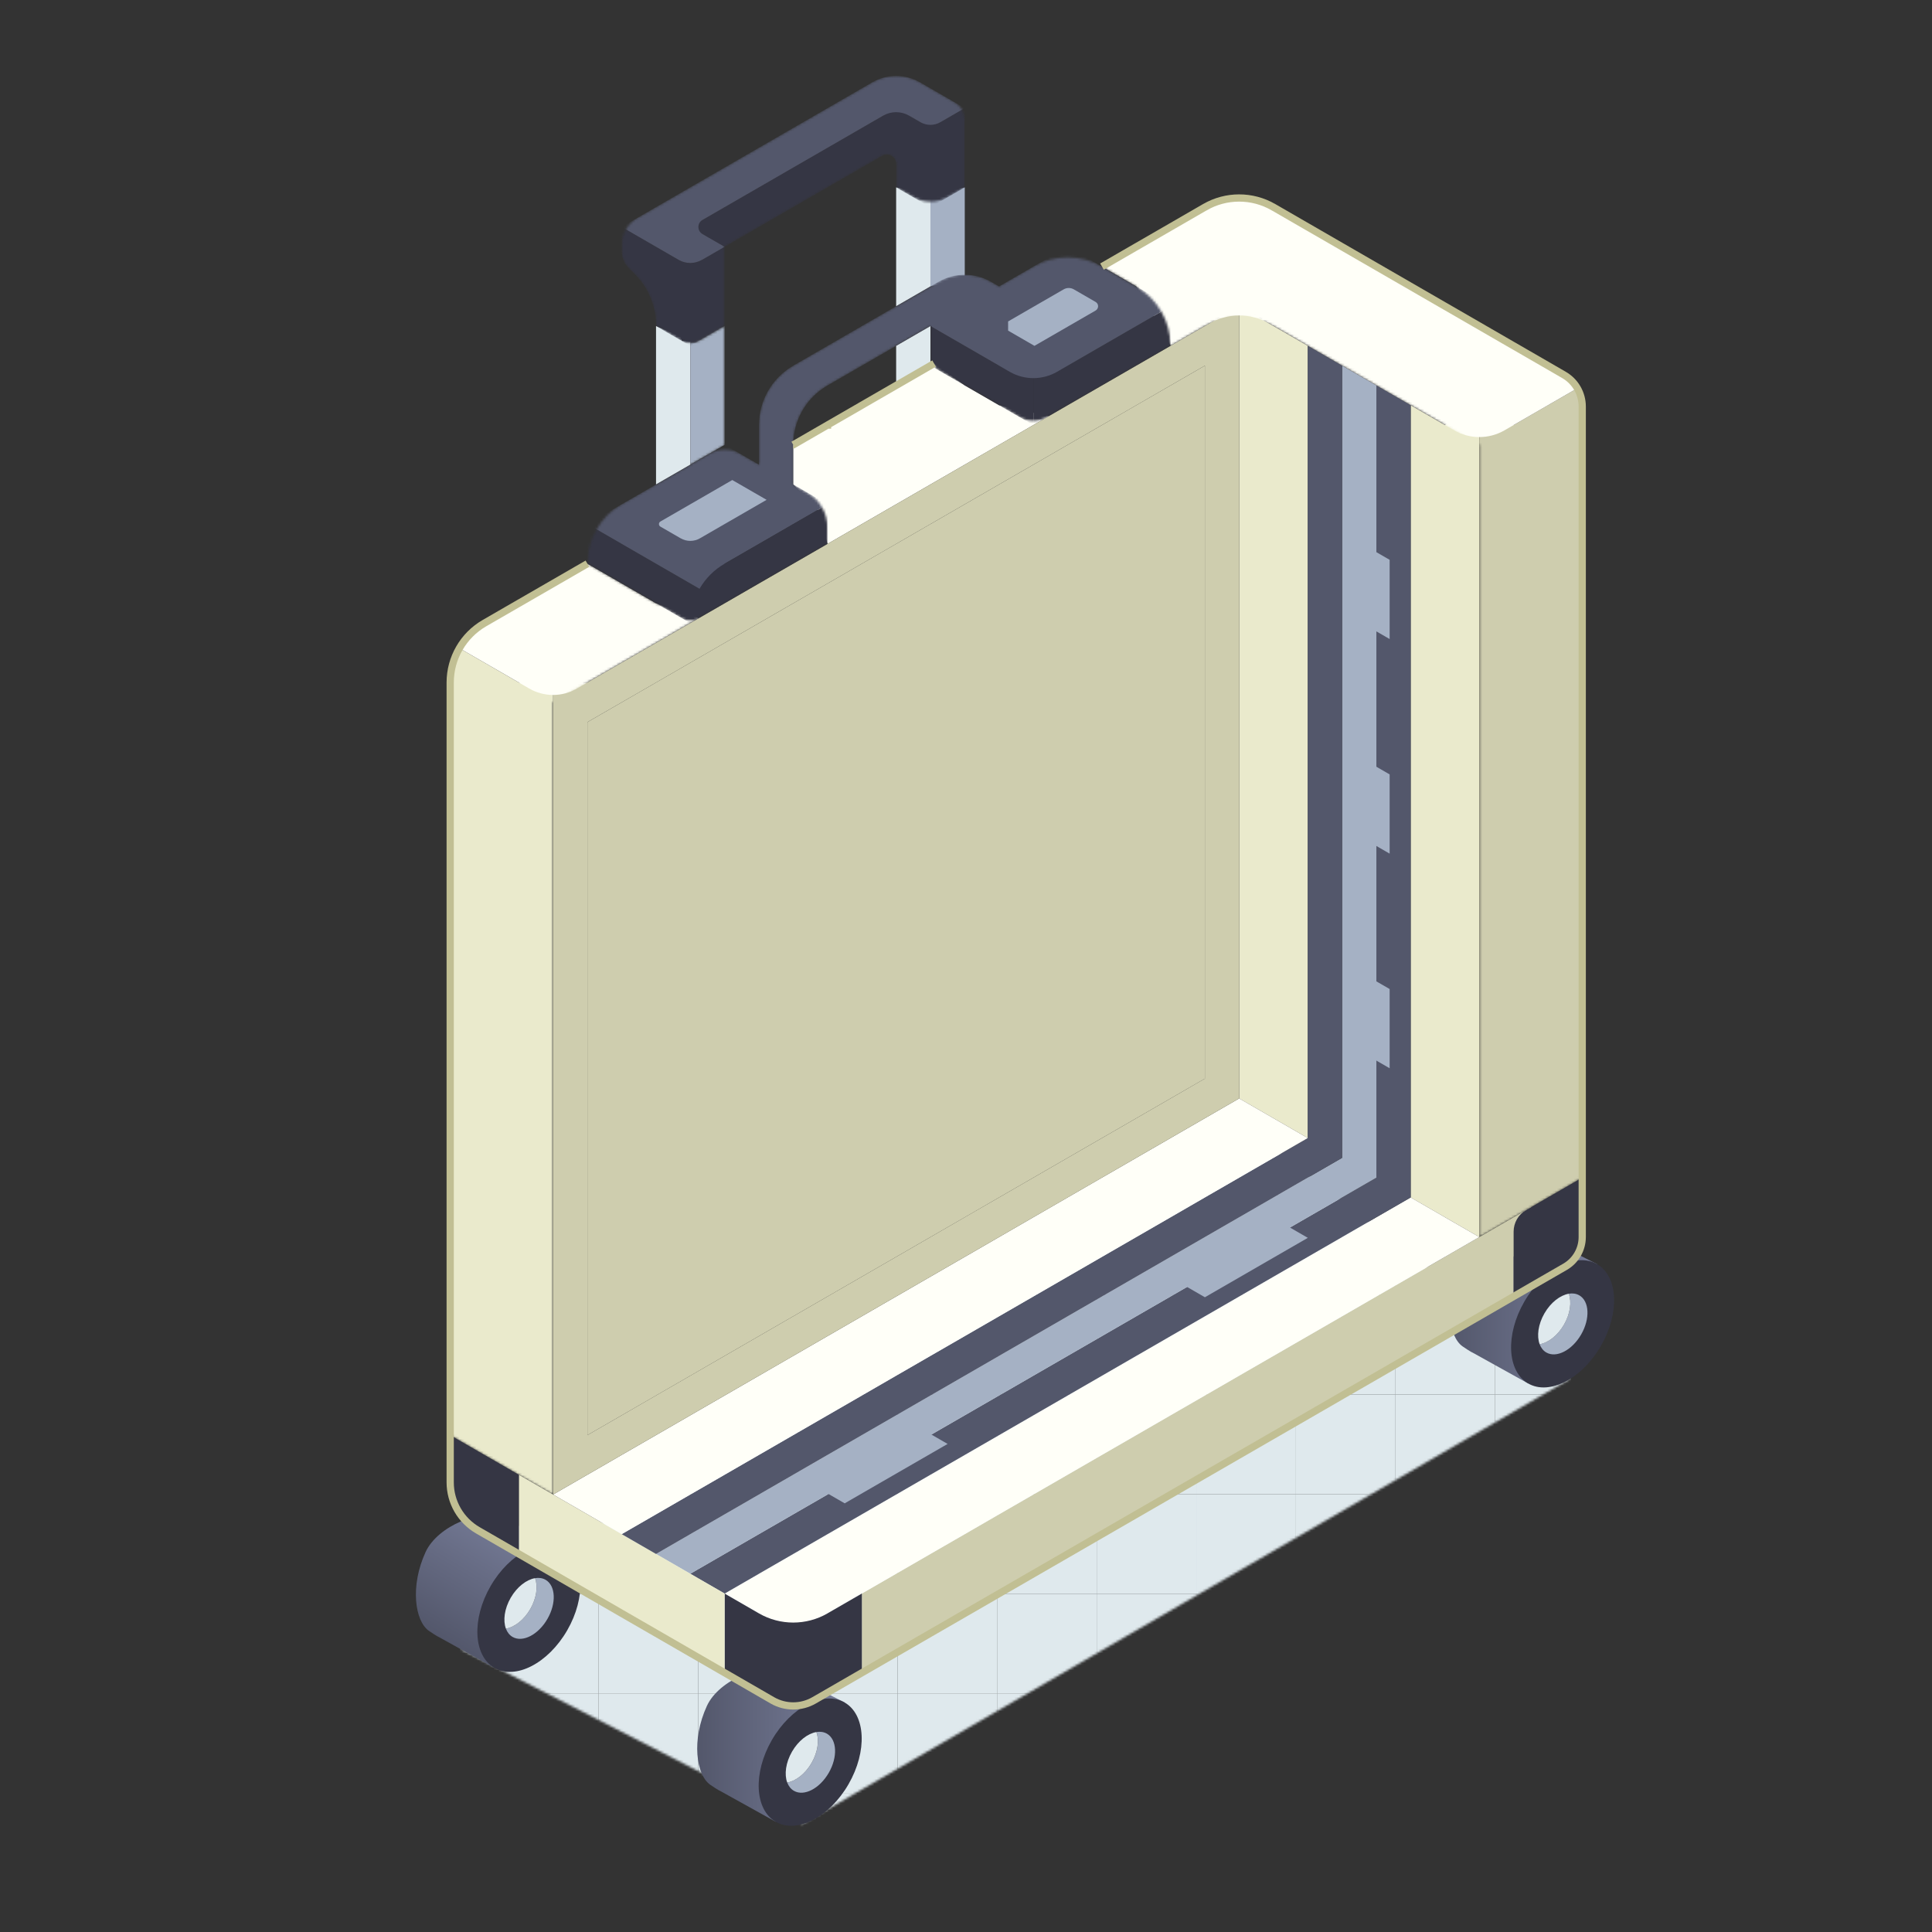 <svg width="801" height="801" viewBox="0 0 801 801" fill="none" xmlns="http://www.w3.org/2000/svg">
<rect x="0" y="0" width="801" height="801" fill="#333333" stroke="none"/>
<mask id="mask0_2587_16488" style="mask-type:luminance" maskUnits="userSpaceOnUse" x="191" y="467" width="461" height="290">
<path d="M332.428 756.346L651.048 571.636L516.318 467.026L195.728 664.766L191.418 683.976L332.428 756.346Z" fill="white"/>
</mask>
<g mask="url(#mask0_2587_16488)">
<path d="M661.167 454.286H619.867V495.586H661.167V454.286Z" fill="#DFE9ED"/>
<path d="M661.167 495.586H619.867V536.886H661.167V495.586Z" fill="#DFE9ED"/>
<path d="M661.167 536.876H619.867V578.176H661.167V536.876Z" fill="#DFE9ED"/>
<path d="M661.167 578.176H619.867V619.476H661.167V578.176Z" fill="#DFE9ED"/>
<path d="M661.167 619.466H619.867V660.766H661.167V619.466Z" fill="#DFE9ED"/>
<path d="M661.167 660.766H619.867V702.066H661.167V660.766Z" fill="#DFE9ED"/>
<path d="M661.167 702.066H619.867V743.366H661.167V702.066Z" fill="#DFE9ED"/>
<path d="M661.167 743.356H619.867V784.656H661.167V743.356Z" fill="#DFE9ED"/>
<path d="M619.878 454.286H578.578V495.586H619.878V454.286Z" fill="#DFE9ED"/>
<path d="M619.878 495.586H578.578V536.886H619.878V495.586Z" fill="#DFE9ED"/>
<path d="M619.878 536.876H578.578V578.176H619.878V536.876Z" fill="#DFE9ED"/>
<path d="M619.878 578.176H578.578V619.476H619.878V578.176Z" fill="#DFE9ED"/>
<path d="M619.878 619.466H578.578V660.766H619.878V619.466Z" fill="#DFE9ED"/>
<path d="M619.878 660.766H578.578V702.066H619.878V660.766Z" fill="#DFE9ED"/>
<path d="M619.878 702.066H578.578V743.366H619.878V702.066Z" fill="#DFE9ED"/>
<path d="M619.878 743.356H578.578V784.656H619.878V743.356Z" fill="#DFE9ED"/>
<path d="M578.577 454.286H537.277V495.586H578.577V454.286Z" fill="#DFE9ED"/>
<path d="M578.577 495.586H537.277V536.886H578.577V495.586Z" fill="#DFE9ED"/>
<path d="M578.577 536.876H537.277V578.176H578.577V536.876Z" fill="#DFE9ED"/>
<path d="M578.577 578.176H537.277V619.476H578.577V578.176Z" fill="#DFE9ED"/>
<path d="M578.577 619.466H537.277V660.766H578.577V619.466Z" fill="#DFE9ED"/>
<path d="M578.577 660.766H537.277V702.066H578.577V660.766Z" fill="#DFE9ED"/>
<path d="M578.577 702.066H537.277V743.366H578.577V702.066Z" fill="#DFE9ED"/>
<path d="M578.577 743.356H537.277V784.656H578.577V743.356Z" fill="#DFE9ED"/>
<path d="M537.286 454.286H495.986V495.586H537.286V454.286Z" fill="#DFE9ED"/>
<path d="M537.286 495.586H495.986V536.886H537.286V495.586Z" fill="#DFE9ED"/>
<path d="M537.286 536.876H495.986V578.176H537.286V536.876Z" fill="#DFE9ED"/>
<path d="M537.286 578.176H495.986V619.476H537.286V578.176Z" fill="#DFE9ED"/>
<path d="M537.286 619.466H495.986V660.766H537.286V619.466Z" fill="#DFE9ED"/>
<path d="M537.286 660.766H495.986V702.066H537.286V660.766Z" fill="#DFE9ED"/>
<path d="M537.286 702.066H495.986V743.366H537.286V702.066Z" fill="#DFE9ED"/>
<path d="M537.286 743.356H495.986V784.656H537.286V743.356Z" fill="#DFE9ED"/>
<path d="M495.987 454.286H454.688V495.586H495.987V454.286Z" fill="#DFE9ED"/>
<path d="M495.987 495.586H454.688V536.886H495.987V495.586Z" fill="#DFE9ED"/>
<path d="M495.987 536.876H454.688V578.176H495.987V536.876Z" fill="#DFE9ED"/>
<path d="M495.987 578.176H454.688V619.476H495.987V578.176Z" fill="#DFE9ED"/>
<path d="M495.987 619.466H454.688V660.766H495.987V619.466Z" fill="#DFE9ED"/>
<path d="M495.987 660.766H454.688V702.066H495.987V660.766Z" fill="#DFE9ED"/>
<path d="M495.987 702.066H454.688V743.366H495.987V702.066Z" fill="#DFE9ED"/>
<path d="M495.987 743.356H454.688V784.656H495.987V743.356Z" fill="#DFE9ED"/>
<path d="M454.687 454.286H413.387V495.586H454.687V454.286Z" fill="#DFE9ED"/>
<path d="M454.687 495.586H413.387V536.886H454.687V495.586Z" fill="#DFE9ED"/>
<path d="M454.687 536.876H413.387V578.176H454.687V536.876Z" fill="#DFE9ED"/>
<path d="M454.687 578.176H413.387V619.476H454.687V578.176Z" fill="#DFE9ED"/>
<path d="M454.687 619.466H413.387V660.766H454.687V619.466Z" fill="#DFE9ED"/>
<path d="M454.687 660.766H413.387V702.066H454.687V660.766Z" fill="#DFE9ED"/>
<path d="M454.687 702.066H413.387V743.366H454.687V702.066Z" fill="#DFE9ED"/>
<path d="M454.687 743.356H413.387V784.656H454.687V743.356Z" fill="#DFE9ED"/>
<path d="M413.398 454.286H372.098V495.586H413.398V454.286Z" fill="#DFE9ED"/>
<path d="M413.398 495.586H372.098V536.886H413.398V495.586Z" fill="#DFE9ED"/>
<path d="M413.398 536.876H372.098V578.176H413.398V536.876Z" fill="#DFE9ED"/>
<path d="M413.398 578.176H372.098V619.476H413.398V578.176Z" fill="#DFE9ED"/>
<path d="M413.398 619.466H372.098V660.766H413.398V619.466Z" fill="#DFE9ED"/>
<path d="M413.398 660.766H372.098V702.066H413.398V660.766Z" fill="#DFE9ED"/>
<path d="M413.398 702.066H372.098V743.366H413.398V702.066Z" fill="#DFE9ED"/>
<path d="M413.398 743.356H372.098V784.656H413.398V743.356Z" fill="#DFE9ED"/>
<path d="M372.097 454.286H330.797V495.586H372.097V454.286Z" fill="#DFE9ED"/>
<path d="M372.097 495.586H330.797V536.886H372.097V495.586Z" fill="#DFE9ED"/>
<path d="M372.097 536.876H330.797V578.176H372.097V536.876Z" fill="#DFE9ED"/>
<path d="M372.097 578.176H330.797V619.476H372.097V578.176Z" fill="#DFE9ED"/>
<path d="M372.097 619.466H330.797V660.766H372.097V619.466Z" fill="#DFE9ED"/>
<path d="M372.097 660.766H330.797V702.066H372.097V660.766Z" fill="#DFE9ED"/>
<path d="M372.097 702.066H330.797V743.366H372.097V702.066Z" fill="#DFE9ED"/>
<path d="M372.097 743.356H330.797V784.656H372.097V743.356Z" fill="#DFE9ED"/>
<path d="M330.798 454.286H289.498V495.586H330.798V454.286Z" fill="#DFE9ED"/>
<path d="M330.798 495.586H289.498V536.886H330.798V495.586Z" fill="#DFE9ED"/>
<path d="M330.798 536.876H289.498V578.176H330.798V536.876Z" fill="#DFE9ED"/>
<path d="M330.798 578.176H289.498V619.476H330.798V578.176Z" fill="#DFE9ED"/>
<path d="M330.798 619.466H289.498V660.766H330.798V619.466Z" fill="#DFE9ED"/>
<path d="M330.798 660.766H289.498V702.066H330.798V660.766Z" fill="#DFE9ED"/>
<path d="M330.798 702.066H289.498V743.366H330.798V702.066Z" fill="#DFE9ED"/>
<path d="M330.798 743.356H289.498V784.656H330.798V743.356Z" fill="#DFE9ED"/>
<path d="M289.507 454.286H248.207V495.586H289.507V454.286Z" fill="#DFE9ED"/>
<path d="M289.507 495.586H248.207V536.886H289.507V495.586Z" fill="#DFE9ED"/>
<path d="M289.507 536.876H248.207V578.176H289.507V536.876Z" fill="#DFE9ED"/>
<path d="M289.507 578.176H248.207V619.476H289.507V578.176Z" fill="#DFE9ED"/>
<path d="M289.507 619.466H248.207V660.766H289.507V619.466Z" fill="#DFE9ED"/>
<path d="M289.507 660.766H248.207V702.066H289.507V660.766Z" fill="#DFE9ED"/>
<path d="M289.507 702.066H248.207V743.366H289.507V702.066Z" fill="#DFE9ED"/>
<path d="M289.507 743.356H248.207V784.656H289.507V743.356Z" fill="#DFE9ED"/>
<path d="M248.206 454.286H206.906V495.586H248.206V454.286Z" fill="#DFE9ED"/>
<path d="M248.206 495.586H206.906V536.886H248.206V495.586Z" fill="#DFE9ED"/>
<path d="M248.206 536.876H206.906V578.176H248.206V536.876Z" fill="#DFE9ED"/>
<path d="M248.206 578.176H206.906V619.476H248.206V578.176Z" fill="#DFE9ED"/>
<path d="M248.206 619.466H206.906V660.766H248.206V619.466Z" fill="#DFE9ED"/>
<path d="M248.206 660.766H206.906V702.066H248.206V660.766Z" fill="#DFE9ED"/>
<path d="M248.206 702.066H206.906V743.366H248.206V702.066Z" fill="#DFE9ED"/>
<path d="M248.206 743.356H206.906V784.656H248.206V743.356Z" fill="#DFE9ED"/>
<path d="M206.917 454.286H165.617V495.586H206.917V454.286Z" fill="#DFE9ED"/>
<path d="M206.917 495.586H165.617V536.886H206.917V495.586Z" fill="#DFE9ED"/>
<path d="M206.917 536.876H165.617V578.176H206.917V536.876Z" fill="#DFE9ED"/>
<path d="M206.917 578.176H165.617V619.476H206.917V578.176Z" fill="#DFE9ED"/>
<path d="M206.917 619.466H165.617V660.766H206.917V619.466Z" fill="#DFE9ED"/>
<path d="M206.917 660.766H165.617V702.066H206.917V660.766Z" fill="#DFE9ED"/>
<path d="M206.917 702.066H165.617V743.366H206.917V702.066Z" fill="#DFE9ED"/>
<path d="M206.917 743.356H165.617V784.656H206.917V743.356Z" fill="#DFE9ED"/>
</g>
<path d="M385.758 102.327V118.737V118.747H385.768L399.988 115.917V94.117V94.106V77.686L385.758 80.466V102.327Z" fill="#A5B1C4"/>
<path d="M385.759 102.327V80.466L371.549 77.686H371.539V77.697V94.106V94.117V110.527V110.537V126.957L385.759 118.747V118.737V102.327Z" fill="#DFE9ED"/>
<path d="M286.208 192.646V192.636V176.226V159.796V141.306L282.758 141.356L282.208 139.526L271.988 135.176V151.586V168.006V168.016V184.436V200.846L286.198 192.646H286.208Z" fill="#DFE9ED"/>
<mask id="mask1_2587_16488" style="mask-type:luminance" maskUnits="userSpaceOnUse" x="271" y="135" width="30" height="66">
<path d="M290.108 141.126C287.688 142.516 284.708 142.516 282.288 141.126L271.988 135.186V168.016V200.856L286.198 192.656H286.208L300.428 184.446V168.026V151.606V135.176L290.108 141.136V141.126Z" fill="white"/>
</mask>
<g mask="url(#mask1_2587_16488)">
<path d="M300.429 168.006V151.596V151.586V135.166L286.209 139.806V143.386V159.796V176.226V192.636L300.429 184.436V168.016V168.006Z" fill="#A5B1C4"/>
</g>
<mask id="mask2_2587_16488" style="mask-type:luminance" maskUnits="userSpaceOnUse" x="257" y="31" width="143" height="112">
<path d="M385.758 36.636L381.448 34.146C375.308 30.606 367.758 30.606 361.618 34.146L357.308 36.636L343.088 44.846L328.868 53.056H328.858L314.638 61.266L300.428 69.476H300.418L286.198 77.686L271.978 85.896L264.328 90.316C260.258 92.666 257.748 97.006 257.748 101.706V104.276C257.748 106.816 258.758 109.246 260.548 111.036L263.158 113.646C268.798 119.286 271.968 126.946 271.968 134.926V135.156L282.268 141.106C284.688 142.506 287.668 142.506 290.088 141.106L300.408 135.146V118.726V102.306L314.628 94.096L328.848 85.886L328.858 85.876L343.078 77.666L357.298 69.456L365.698 64.606C368.288 63.116 371.518 64.976 371.518 67.966V77.666H371.528L378.398 81.636C382.938 84.256 388.528 84.256 393.068 81.636L399.958 77.656V61.246V49.526C399.958 46.616 398.408 43.926 395.878 42.466L385.728 36.606L385.758 36.636Z" fill="white"/>
</mask>
<g mask="url(#mask2_2587_16488)">
<path d="M290.848 107.846C287.978 109.506 284.438 109.506 281.568 107.846L271.988 102.316L257.768 94.106H257.758V104.286C257.758 106.826 258.768 109.256 260.558 111.046L263.168 113.656C268.808 119.296 271.978 126.956 271.978 134.936V135.166L286.188 143.376H286.198L300.418 135.166V118.746V102.326L290.838 107.846H290.848Z" fill="#353644"/>
<path d="M381.099 50.367L371.539 44.847L357.319 53.057L343.099 61.267L328.869 69.477L314.659 77.687H314.649L300.429 85.897L290.849 91.427C288.779 92.617 288.779 95.597 290.839 96.807L300.429 102.327L314.649 94.117L328.869 85.907L328.879 85.897L343.099 77.687L357.319 69.477L365.719 64.627C368.309 63.137 371.539 64.997 371.539 67.987V77.687H371.549L385.759 85.897L399.989 77.687V61.277V44.847L390.419 50.367C387.529 52.037 383.979 52.027 381.089 50.367H381.099Z" fill="#353644"/>
<path d="M290.998 107.766L300.428 102.326L293.288 98.216L291.218 97.016C288.988 95.716 288.988 92.496 291.218 91.206L300.418 85.896L314.638 77.686H314.648L328.858 69.476L343.088 61.266L357.308 53.056L366.158 47.946C369.478 46.026 373.578 46.026 376.898 47.946L381.598 50.656C384.168 52.136 387.328 52.136 389.898 50.656L399.978 44.836L385.748 36.626L381.438 34.136C375.298 30.596 367.748 30.596 361.608 34.136L357.298 36.626L343.078 44.836L328.858 53.046H328.848L314.628 61.256L300.418 69.466H300.408L286.188 77.676L271.968 85.886L257.748 94.096L271.968 102.306L281.398 107.756C284.358 109.466 288.008 109.466 290.968 107.756L290.998 107.766Z" fill="#53576B"/>
</g>
<path d="M350.179 705.836L325.429 693.246C316.329 689.006 298.099 696.356 293.079 707.266C286.549 721.476 288.689 735.836 294.389 739.906C294.899 740.276 298.089 742.406 298.689 742.576L321.619 755.306L350.179 705.836Z" fill="url(#paint0_linear_2587_16488)"/>
<path d="M351.782 739.746C359.669 726.086 358.951 710.907 350.179 705.842C341.407 700.778 327.903 707.746 320.016 721.406C312.13 735.066 312.847 750.245 321.619 755.31C330.391 760.374 343.896 753.406 351.782 739.746Z" fill="#353644"/>
<path d="M342.829 718.776C341.549 718.036 340.049 717.836 338.479 718.096C339.739 721.476 339.109 726.366 336.489 730.906C333.869 735.446 329.949 738.436 326.389 739.036C326.949 740.526 327.869 741.726 329.149 742.466C333.349 744.896 339.819 741.556 343.599 735.006C347.379 728.456 347.029 721.196 342.829 718.766V718.776Z" fill="#A5B1C4"/>
<path d="M336.478 730.906C339.098 726.366 339.728 721.476 338.468 718.096C334.908 718.696 330.988 721.686 328.368 726.226C325.748 730.766 325.118 735.656 326.378 739.036C329.938 738.436 333.858 735.446 336.478 730.906Z" fill="#DFE9ED"/>
<path d="M662.129 524.107L637.379 511.517C628.279 507.277 610.049 514.627 605.029 525.537C598.499 539.747 600.639 554.107 606.339 558.177C606.849 558.547 610.039 560.677 610.639 560.847L633.569 573.577L662.129 524.107Z" fill="url(#paint1_linear_2587_16488)"/>
<path d="M663.733 558.015C671.62 544.354 670.902 529.175 662.13 524.111C653.359 519.046 639.854 526.014 631.967 539.675C624.081 553.335 624.799 568.514 633.57 573.578C642.342 578.643 655.847 571.675 663.733 558.015Z" fill="#353644"/>
<path d="M654.768 537.046C653.488 536.306 651.988 536.106 650.418 536.366C651.678 539.746 651.048 544.636 648.428 549.176C645.808 553.716 641.888 556.706 638.328 557.306C638.888 558.796 639.808 559.996 641.088 560.736C645.288 563.166 651.758 559.826 655.538 553.276C659.318 546.736 658.968 539.466 654.768 537.036V537.046Z" fill="#A5B1C4"/>
<path d="M648.429 549.186C651.049 544.646 651.679 539.756 650.419 536.376C646.859 536.976 642.939 539.966 640.319 544.506C637.699 549.046 637.069 553.936 638.329 557.316C641.889 556.716 645.809 553.726 648.429 549.186Z" fill="#DFE9ED"/>
<path d="M233.549 642.036L208.799 629.446C199.698 625.206 181.469 632.556 176.449 643.466C169.919 657.676 172.059 672.036 177.759 676.106C178.269 676.476 181.459 678.606 182.059 678.776L204.989 691.506L233.549 642.036Z" fill="url(#paint2_linear_2587_16488)"/>
<path d="M235.153 675.94C243.04 662.28 242.322 647.101 233.55 642.037C224.778 636.972 211.274 643.94 203.387 657.6C195.501 671.26 196.218 686.44 204.99 691.504C213.762 696.568 227.267 689.6 235.153 675.94Z" fill="#353644"/>
<path d="M226.188 654.976C224.908 654.236 223.408 654.036 221.838 654.296C223.098 657.676 222.468 662.566 219.848 667.106C217.228 671.646 213.308 674.636 209.748 675.236C210.308 676.726 211.228 677.926 212.508 678.666C216.708 681.096 223.178 677.756 226.958 671.206C230.738 664.656 230.388 657.396 226.188 654.966V654.976Z" fill="#A5B1C4"/>
<path d="M219.849 667.106C222.469 662.566 223.099 657.676 221.839 654.296C218.279 654.896 214.359 657.886 211.739 662.426C209.119 666.966 208.489 671.856 209.749 675.236C213.309 674.636 217.229 671.646 219.849 667.106Z" fill="#DFE9ED"/>
<path d="M627.538 537.516V521.096V521.086L635.108 500.296L627.528 504.676L613.318 512.876L599.098 521.086V521.096H599.088L584.868 529.306L570.648 537.516L556.428 545.726L542.208 553.936H542.198L527.988 562.146H527.978L513.758 570.356L499.538 578.566V578.576L485.318 586.776L471.098 594.986V594.996L456.868 603.206L442.648 611.416L428.428 619.626L414.208 627.836H414.198L399.988 636.046V636.056H399.978L385.758 644.256L371.538 652.466V652.476L357.318 660.676V660.686V677.106V693.526L371.538 685.316H371.548L385.758 677.106L399.988 668.896L414.208 660.686L428.428 652.476L442.648 644.266L456.868 636.056V636.046H456.878L471.098 627.836L485.318 619.626L499.538 611.416L513.758 603.206H513.768L527.978 594.996H527.988L542.208 586.786L556.428 578.576V578.566L570.648 570.366L584.868 562.156V562.146H584.878L599.098 553.936L613.318 545.726L627.538 537.516Z" fill="#CECDAE"/>
<path d="M613.319 480.036V463.616V430.776V348.666V315.816V299.396V282.976V250.126V200.866V163.906L599.099 176.236H599.089L584.869 168.026V184.436V217.286V233.706V250.126V266.556V282.966V299.396V332.236V365.086V414.356V430.776V447.196V496.466H584.879L599.099 504.676L613.319 512.886V480.046V480.036Z" fill="#EAEACC"/>
<path d="M599.098 504.666L584.878 496.456H584.868L570.648 504.666L556.428 512.876L542.208 521.086L527.988 529.296L527.978 529.306L513.758 537.516L499.538 545.726L485.318 553.936L471.098 562.146H471.088L456.878 570.356H456.868L442.648 578.566L428.428 586.786L414.208 594.996L399.988 603.206L385.758 611.416L371.538 619.626H371.528L357.318 627.836L343.098 636.046H343.088L328.868 644.266L314.648 652.466L300.428 660.686L314.648 668.896H314.658L328.868 677.106L343.098 668.896L357.308 660.686H357.318L371.538 652.476L385.758 644.256L399.978 636.056H399.988L414.198 627.836H414.208L428.428 619.626L442.648 611.416L456.868 603.206L471.098 594.996L485.318 586.776L499.538 578.576L513.758 570.356L527.978 562.146H527.988L542.198 553.936H542.208L556.428 545.726L570.648 537.516L584.868 529.306L599.088 521.096H599.098L613.318 512.876L599.098 504.676V504.666ZM513.758 553.946L513.768 553.936H513.758V553.946Z" fill="#FFFFF8"/>
<path d="M542.198 143.376L527.988 135.176H527.978L513.758 126.966V143.386V192.646V241.916V258.346V291.186V307.606V356.876V406.146V455.406L513.768 455.416L527.978 463.616H527.988L542.208 471.836V455.416V406.156V373.306V356.886V225.506V192.656V143.396L542.198 143.386V143.376ZM527.988 282.976H527.978L527.988 282.966V282.976Z" fill="#EAEACC"/>
<path d="M371.549 159.796L385.759 151.586V135.166L371.539 143.376V159.796H371.549Z" fill="#DFE9ED"/>
<path d="M357.318 660.687H357.308L343.098 668.887L343.088 668.907C334.288 673.977 323.458 673.977 314.658 668.907H314.648L300.428 660.697V677.117V693.537L314.648 701.747L320.218 704.967C325.568 708.057 332.158 708.057 337.518 704.967L343.088 701.757H343.098L357.318 693.537V660.697V660.687Z" fill="#353644"/>
<path d="M414.209 168.016H414.199L399.989 159.806L387.269 150.716L371.549 159.796H371.539L357.319 168.006L343.099 176.216L343.089 176.226L328.879 184.436H328.869V200.856H328.879L338.989 211.176L343.099 225.486L357.319 217.276L371.539 209.066H371.549L385.759 200.856L399.989 192.646L414.209 184.436L434.829 172.536L414.209 168.016Z" fill="#FFFFF8"/>
<path d="M314.649 652.467L328.869 644.267L343.089 636.047H343.099L357.319 627.837L371.529 619.627H371.539L385.759 611.417L399.989 603.207L414.209 594.997L428.429 586.787L442.649 578.577V578.567L456.869 570.367V570.357H456.879L471.089 562.147H471.099L485.319 553.937L499.539 545.727L513.759 537.517L527.979 529.307H527.989V529.297L542.209 521.097V521.087L556.429 512.887V512.877L570.649 504.667L584.869 496.457V480.037V463.617V447.197V447.187V430.777V430.767V414.357V414.347V397.927V381.507V365.087V365.077V348.657V332.237V332.227V315.817V299.397V299.387V282.967V282.957V266.557V266.547V250.127V250.117V233.707V233.697V217.287V217.277V200.857V184.437V184.427V168.017V168.007L570.649 159.807V176.217V192.647V209.067V225.487H570.659L570.649 225.497V241.907V241.917V258.337V274.747L570.659 274.757L570.649 274.767V291.177V307.607V324.017V324.027V340.447V356.867V373.297V389.717V406.137V422.567V438.977V455.407V471.827V488.247L556.429 496.457L542.209 504.667V504.677L542.199 504.667L527.989 512.877H527.979L513.759 521.097L499.539 529.307L485.319 537.507V537.517L471.099 545.717V545.727H471.089L456.869 553.937L442.649 562.147L428.429 570.357L414.209 578.567H414.199L399.989 586.777L385.759 594.987V594.997L371.539 603.207L357.319 611.417H357.309L343.099 619.627H343.089L328.869 627.837L314.649 636.047H314.639L300.429 644.257L286.209 652.467V652.477L300.429 660.687L314.649 652.477V652.467Z" fill="#53576B"/>
<path d="M314.638 636.047H314.648L328.868 627.837L343.088 619.627H343.098L357.308 611.417H357.318L371.538 603.207L385.758 594.997V594.987L399.988 586.777L414.198 578.567H414.208L428.428 570.357L442.648 562.147L456.868 553.937L471.088 545.727H471.098V545.717L485.318 537.517V537.507L499.538 529.307L513.758 521.097L527.978 512.877H527.988L542.198 504.667H542.208L556.428 496.457L570.648 488.247V471.827V455.407V438.977V422.567V406.137V389.717V373.297V356.867V340.447V324.027V324.017V307.607V291.177V274.767V274.747V258.337V241.917V241.907V225.497V225.487V209.067V192.647V176.217V159.807L556.428 151.597V168.007V168.017V184.427V184.437V200.857V217.277V233.707V250.127V266.537V266.547V282.967V282.977V299.387V299.397V315.807V315.817V332.237V348.657V365.077V365.087V381.507V397.927V414.347V414.357V430.767V430.777V447.187V447.197V463.617V480.037L542.208 488.247L527.988 496.457V496.467L513.768 504.677H513.758L499.538 512.887L485.318 521.097L471.098 529.307L456.878 537.517H456.868V537.527L442.648 545.727V545.737L428.438 553.937H428.428V553.947L414.208 562.147V562.157L399.988 570.367L385.768 578.577H385.758L371.548 586.787H371.538L357.318 594.997L343.098 603.207V603.217L343.088 603.207L328.878 611.417H328.868V611.427L314.648 619.627V619.637L300.428 627.847L286.208 636.047V636.057L271.988 644.267L286.198 652.467H286.208L300.428 644.257L314.638 636.047Z" fill="#A5B1C4"/>
<path d="M300.428 677.106V660.686L286.208 652.476L286.198 652.466L271.988 644.266L257.758 636.046L243.538 627.836L229.318 619.626L215.098 611.416V627.836V644.256L229.318 652.466L243.538 660.676L243.548 660.686L257.758 668.886L271.988 677.106L286.208 685.316L300.428 693.526V677.116V677.106ZM271.978 660.686H271.988V660.696H271.978V660.686Z" fill="#EAEACC"/>
<path d="M286.208 636.046L300.428 627.846L314.648 619.636V619.626L328.868 611.426V611.416H328.878L343.088 603.206H343.098L357.318 594.996L371.538 586.786H371.548L385.758 578.576H385.768L399.988 570.366L414.208 562.156V562.146L428.428 553.946V553.936H428.438L442.648 545.736V545.726L456.868 537.526V537.516H456.878L471.098 529.306L485.318 521.096L499.538 512.886L513.758 504.676H513.768L527.988 496.466V496.456L542.208 488.246L556.428 480.036V463.616V447.196V447.186V430.776V430.766V414.356V414.346V397.926V381.506V365.086V365.076V348.656V332.236V315.816V315.806V299.396V299.386V282.976V282.966V266.546V266.536V250.126V233.706V217.276V200.856V184.436V184.426V168.016V168.006V151.596V151.586H556.418L542.208 143.386V159.796V176.226V192.636V192.646V209.066V225.486V225.496V241.916V258.336V274.756V291.186V307.596V324.026V340.446V356.866V356.876V373.286V373.296V389.716V406.136V406.146V422.556V438.986V455.396V455.406V471.826L527.988 480.036H527.978L513.758 488.246L499.538 496.456L485.318 504.666V504.676L471.098 512.876V512.886H471.088L456.868 521.086V521.096L442.648 529.306L428.428 537.516L414.208 545.726L399.988 553.936L385.758 562.146L371.538 570.356L357.318 578.566V578.576L343.098 586.776V586.786H343.088L328.868 594.996L314.648 603.206L300.428 611.416L286.208 619.626H286.198L271.988 627.836L257.758 636.046L271.988 644.266L286.208 636.056V636.046Z" fill="#53576B"/>
<path d="M286.198 619.626H286.208L300.428 611.416L314.648 603.206L328.868 594.996L343.088 586.786H343.098L357.318 578.576L371.538 570.356L385.758 562.146L399.988 553.936L414.208 545.726L428.428 537.516L442.648 529.306L456.868 521.096L471.088 512.886H471.098L485.318 504.676L499.538 496.456L513.758 488.246L527.978 480.036H527.988L542.208 471.826L527.988 463.616H527.978L513.768 455.406H513.758L499.538 463.616L485.318 471.826L471.098 480.036L456.878 488.246H456.868L442.648 496.456L428.428 504.666L414.208 512.886L399.988 521.096L385.768 529.306H385.758L371.548 537.516H371.538L357.318 545.726L343.098 553.936L328.878 562.146H328.868L314.648 570.366L300.428 578.576L286.208 586.786L271.988 594.996L257.758 603.206L243.548 611.416H243.538L229.318 619.626L243.538 627.836L257.758 636.046L271.988 627.836L286.198 619.626Z" fill="#FFFFF8"/>
<path d="M271.989 578.577L286.199 570.367H286.209L300.429 562.147L314.649 553.937L328.869 545.727H328.879L343.099 537.517L357.319 529.307L371.539 521.097H371.549L385.759 512.887L399.989 504.677L414.209 496.457L428.429 488.247L442.649 480.037L456.869 471.827H456.879L471.099 463.617L485.319 455.407L499.539 447.197V430.777V414.357V381.507V365.087V299.397V266.557V184.437V168.017V151.597L485.319 159.807L471.099 168.007L456.879 176.227H456.869L442.649 184.437L428.439 192.647H428.429L414.209 200.857L399.989 209.067L385.769 217.277H385.759L371.549 225.487H371.539L357.319 233.707L343.099 241.917L328.879 250.127H328.869L314.649 258.337L300.429 266.547L286.209 274.757L271.989 282.967L257.759 291.187L243.549 299.387H243.539V315.807V414.347V430.767V447.187V512.877V545.727V562.147V578.567V594.997L257.759 586.787L271.989 578.577ZM385.759 332.247L385.769 332.237H385.759V332.247ZM399.989 274.767H399.979L399.989 274.747V274.767ZM357.319 299.397H357.309L357.319 299.387V299.397Z" fill="#CECDAE"/>
<path d="M243.548 611.416L257.758 603.206L271.988 594.996L286.208 586.786L300.428 578.576L314.648 570.366L328.868 562.156L328.878 562.146L343.098 553.936L357.318 545.726L371.538 537.516H371.548L385.758 529.306H385.768L399.988 521.096L414.208 512.886L428.428 504.676L442.648 496.466L456.868 488.256L456.878 488.246L471.098 480.036L485.318 471.826L499.538 463.616L513.758 455.406V406.146V356.876V307.606V291.186V258.346V241.916V192.646V143.386V126.956L499.538 135.166L485.318 143.376L471.098 151.586L456.878 159.796H456.868L442.648 168.006L428.428 176.226L414.208 184.426L399.988 192.646L385.758 200.856L371.548 209.066H371.538L357.318 217.276L343.098 225.486L328.868 233.706L314.648 241.906L300.428 250.126L286.208 258.336H286.198L271.988 266.546L257.758 274.756L243.538 282.966L229.318 285.986V324.016V373.286V537.516V586.776V619.626L243.538 611.416H243.548ZM243.538 578.576V562.156V545.736V512.886V447.196V430.776V414.356V315.816V299.396L243.548 299.386L257.758 291.186L271.988 282.976L286.208 274.756L300.428 266.546L314.648 258.336L328.868 250.126H328.878L343.098 241.916L357.318 233.706L371.538 225.496L371.548 225.486L385.758 217.286L385.768 217.276L399.988 209.066L414.208 200.856L428.428 192.646H428.438L442.648 184.436L456.868 176.226H456.878L471.098 168.016L485.318 159.806L499.538 151.596V168.006V184.426V266.546V299.386V365.076V381.496V414.346V430.766V447.186L485.318 455.406L471.098 463.616L456.878 471.826H456.868L442.648 480.036L428.428 488.246L414.208 496.456L399.988 504.666L385.758 512.886L371.548 521.096H371.538L357.318 529.306L343.098 537.516L328.878 545.726H328.868L314.648 553.936L300.428 562.146L286.208 570.356L286.198 570.366L271.988 578.566L257.758 586.786L243.538 594.996V578.576Z" fill="#CECDAE"/>
<path d="M200.878 636.046L215.088 644.256H215.098V627.846V611.416L200.868 603.206L186.658 594.996H186.648V614.586C186.648 622.786 191.018 630.356 198.118 634.456L200.868 636.046H200.878Z" fill="#353644"/>
<mask id="mask3_2587_16488" style="mask-type:luminance" maskUnits="userSpaceOnUse" x="186" y="233" width="105" height="387">
<path d="M271.988 250.126H271.978L257.758 241.916L243.538 233.706L229.318 241.916L215.098 250.126H215.088L200.868 258.336C192.068 263.416 186.648 272.806 186.648 282.966V299.386V315.806V430.766V463.606V496.456V512.876V545.726V562.146V578.566V594.996H186.658L200.868 603.206L215.098 611.416L229.318 619.626V586.786V537.526V373.296V324.036V291.186L243.538 282.986L257.758 274.766L271.988 266.556L290.648 255.706L271.988 250.136V250.126ZM200.868 488.256L200.878 488.246H200.868V488.256Z" fill="white"/>
</mask>
<g mask="url(#mask3_2587_16488)">
<path d="M200.868 603.206L215.098 611.416L229.318 619.626V586.786V537.526V373.296V324.036V285.996L215.098 282.976L200.878 274.766H200.868L186.648 266.556V282.976V299.396V315.816V430.776V463.616V496.466V512.886V545.736V562.156V578.576V595.006H186.658L200.868 603.216V603.206Z" fill="#EAEACC"/>
<path d="M271.978 250.126L257.758 241.916L243.538 233.706L229.318 241.916L215.098 250.126H215.088L200.868 258.336L186.648 266.546L200.868 274.756H200.878L215.098 282.966L219.438 285.476C225.548 289.006 233.078 289.006 239.188 285.476L243.528 282.976L257.748 274.756L271.978 266.546L289.738 256.286L271.978 250.126Z" fill="#FFFFF8"/>
</g>
<path d="M641.759 496.456L632.719 501.676C629.509 503.536 627.539 506.956 627.539 510.666V521.086V537.516L641.759 529.306H641.769L648.869 525.206C653.269 522.666 655.979 517.966 655.989 512.886V504.676V488.246H655.979L641.759 496.456Z" fill="#353644"/>
<mask id="mask4_2587_16488" style="mask-type:luminance" maskUnits="userSpaceOnUse" x="456" y="82" width="200" height="431">
<path d="M655.989 168.987C655.989 163.307 652.959 158.057 648.039 155.217L641.759 151.587L627.539 143.377H627.529L613.319 135.177L599.099 126.967L599.089 126.957L584.869 118.747L570.649 110.537L556.429 102.327L542.209 94.117H542.199L527.989 85.906H527.979C519.179 80.826 508.329 80.817 499.529 85.906L485.319 94.106L471.099 102.317L471.089 102.327L456.879 110.537L471.099 118.747L478.319 130.997L485.319 143.377L499.539 135.167C508.339 130.087 519.179 130.087 527.979 135.167H527.989L542.199 143.377H542.209L556.419 151.587H556.429L570.649 159.807L584.869 168.007L599.089 176.227H599.099L613.319 184.437V200.857V250.117V282.967V299.387V315.807V348.657V430.767V463.607V512.876L627.529 504.677H627.539L641.759 496.457L655.979 488.247H655.989V471.837V455.407V438.987V422.567V389.717H655.979L655.989 389.707V373.297V356.877H655.979L655.989 356.867V307.607V291.187V241.917H655.979L655.989 241.907V225.497V209.077H655.979L655.989 209.067V176.227C655.989 176.227 655.989 172.747 655.989 168.987ZM513.759 94.117L513.769 94.106H513.759V94.117ZM599.099 159.807H599.089L599.099 159.797V159.807ZM641.759 315.817L641.769 315.807H641.759V315.817ZM641.759 282.977L641.769 282.967H641.759V282.977ZM641.759 168.017L641.769 168.007H641.759V168.017Z" fill="white"/>
</mask>
<g mask="url(#mask4_2587_16488)">
<path d="M655.978 159.807L641.768 168.007H641.758L627.538 176.227L613.318 175.467V200.857V250.117V282.967V299.387V315.807V348.657V430.767V463.607V512.877L627.528 504.677H627.538L641.758 496.457L655.978 488.247H655.988V471.837V455.407V438.987V422.567V389.717H655.978L655.988 389.707V373.297V356.877H655.978L655.988 356.867V307.607V291.187V241.917H655.978L655.988 241.907V225.497V209.077H655.978L655.988 209.067V159.807H655.978ZM641.758 315.817L641.768 315.807H641.758V315.817ZM641.758 282.977L641.768 282.967H641.758V282.977Z" fill="#CECDAE"/>
<path d="M641.759 151.587L627.539 143.377H627.529L613.319 135.177L599.099 126.967L599.089 126.957L584.869 118.747L570.649 110.537L556.429 102.327L542.209 94.117H542.199L527.989 85.907H527.979C519.179 80.817 508.339 80.817 499.539 85.897L485.319 94.107L471.099 102.317L471.089 102.327L456.879 110.537L471.099 118.747L478.319 130.997L485.319 143.377L499.539 135.167L501.319 134.137C509.019 129.687 518.509 129.687 526.209 134.137L527.989 135.167H527.999L542.209 143.377H542.219L556.429 151.587H556.439L570.659 159.807L584.879 168.007L599.099 176.227H599.109L602.899 178.417C609.349 182.137 617.299 182.137 623.749 178.417L627.539 176.227L641.759 168.017L641.769 168.007L655.979 159.807L641.759 151.587Z" fill="#FFFFF8"/>
</g>
<mask id="mask5_2587_16488" style="mask-type:luminance" maskUnits="userSpaceOnUse" x="243" y="106" width="243" height="152">
<path d="M471.099 118.746L456.879 110.536H456.869V110.526C448.069 105.446 437.229 105.446 428.429 110.526L414.209 118.736L414.199 118.746L410.879 116.826C404.139 112.936 395.829 112.926 389.089 116.826L385.769 118.746H385.759L371.539 126.956L357.319 135.166L343.099 143.376L328.879 151.586H328.869L328.839 151.616C320.059 156.696 314.649 166.076 314.649 176.216V192.646L306.999 188.226C302.929 185.876 297.919 185.876 293.849 188.226L286.199 192.636L286.189 192.646L271.979 200.846V200.866H271.969L257.749 209.066C248.949 214.146 243.529 223.536 243.529 233.696C243.529 233.696 243.529 233.706 243.529 233.716L257.739 241.916L271.959 250.126H271.969L282.629 256.286C284.829 257.556 287.529 257.556 289.729 256.286L297.979 251.526L300.409 250.126L314.629 241.916L328.849 233.706L343.079 225.496V218.726C343.079 212.746 339.889 207.226 334.709 204.236L328.859 200.856H328.849V184.436V184.386C328.849 174.236 334.269 164.856 343.069 159.796H343.079L357.299 151.586L371.519 143.376L385.739 135.166V147.046C385.739 149.856 387.239 152.456 389.669 153.856L399.969 159.806L414.179 168.016H414.189L422.599 172.866C426.199 174.946 430.629 174.946 434.219 172.866L442.629 168.016L456.849 159.806L456.859 159.796L471.079 151.586L485.299 143.376C485.299 133.216 479.879 123.826 471.079 118.746H471.099Z" fill="white"/>
</mask>
<g mask="url(#mask5_2587_16488)">
<path d="M442.65 168.016V168.006L456.87 159.806V159.796H456.88L471.1 151.586L485.32 143.376V126.956L471.1 135.166L456.87 143.376L442.66 151.586H442.65L428.43 155.026V176.226L442.65 168.016Z" fill="#353644"/>
<path d="M399.99 159.806L414.2 168.016H414.21L428.43 176.226V154.806L414.21 151.586L399.99 143.376L385.76 135.166V151.586L399.99 159.806Z" fill="#353644"/>
<path d="M271.979 250.126H271.989L286.199 258.336H286.209L290.389 244.326L286.199 241.916L271.989 233.706L257.759 225.496V225.486L243.539 217.276V233.706L257.759 241.916L271.979 250.126Z" fill="#353644"/>
<path d="M257.759 225.496L271.989 233.706L291.539 244.996L299.099 239.356L301.249 236.546L300.439 233.696L314.659 225.496L328.879 217.276L343.109 209.066L328.889 200.856H328.879V184.436C328.879 174.266 334.289 164.886 343.089 159.806H343.099H343.109L357.329 151.596L371.549 143.386L385.769 135.176L399.999 143.386L414.219 151.596L418.609 154.136C424.689 157.646 432.179 157.646 438.269 154.136L442.659 151.596H442.669L456.879 143.386L471.109 135.176L485.329 126.966L471.109 118.756L456.889 110.546H456.879L442.659 102.326L428.439 110.536L414.219 118.746L414.209 118.756L410.889 116.836C404.149 112.946 395.839 112.936 389.099 116.836L385.779 118.756H385.769L371.549 126.966L357.329 135.176L343.109 143.386L328.889 151.596H328.879V151.606C320.089 156.686 314.669 166.066 314.669 176.226V192.656L300.449 184.446L286.229 192.646L286.219 192.656L272.009 200.856V200.876H271.999L257.779 209.076L243.559 217.286L257.779 225.496H257.759Z" fill="#53576B"/>
<path d="M314.649 241.916L328.869 233.706L343.099 225.496V209.066L328.869 217.276L314.649 225.486L300.429 233.696C291.629 238.786 286.209 248.176 286.209 258.336L300.429 250.126L314.649 241.916Z" fill="#353644"/>
</g>
<path d="M561.918 223.886V240.306V240.316V256.726V256.736L576.138 264.946V248.526V248.516V232.096L561.918 223.886Z" fill="#A5B1C4"/>
<path d="M561.918 312.856V329.276V329.286V345.696V345.706L576.138 353.916V337.496V337.486V321.066L561.918 312.856Z" fill="#A5B1C4"/>
<path d="M561.918 401.836V418.256V418.266V434.676V434.686L576.138 442.896V426.476V426.466V410.046L561.918 401.836Z" fill="#A5B1C4"/>
<path d="M303.598 199.017L300.418 200.857L286.198 209.067L273.808 216.217C272.988 216.687 272.988 217.867 273.808 218.337L282.198 223.177C284.678 224.607 287.718 224.607 290.198 223.177L300.418 217.277L314.638 209.067L317.828 207.227L303.598 199.017Z" fill="#A5B1C4"/>
<path d="M527.988 504.996L513.768 513.206L499.548 521.416L485.328 529.626L499.548 537.836L513.768 529.626L527.988 521.416L542.218 513.206L527.988 504.996Z" fill="#A5B1C4"/>
<path d="M378.649 590.437L364.419 598.647L350.209 606.857L335.979 615.067L350.209 623.277L364.419 615.067L378.649 606.857L392.879 598.647L378.649 590.437Z" fill="#A5B1C4"/>
<path d="M445.199 119.966C443.899 119.216 442.289 119.216 440.989 119.966L428.879 126.956L417.959 133.266V137.076L428.879 143.386L443.099 135.176L454.239 128.746C455.609 127.956 455.609 125.976 454.239 125.186L445.199 119.966Z" fill="#A5B1C4"/>
<path d="M456.878 110.536L471.088 102.326H471.098L485.318 94.116L499.528 85.906H499.538C503.938 83.356 508.848 82.086 513.748 82.086C518.648 82.086 523.578 83.356 527.978 85.906H527.988L542.198 94.116H542.208L570.648 110.536L584.868 118.746L599.088 126.956H599.098L613.318 135.166L627.528 143.376H627.538L641.758 151.586L648.428 155.446C653.108 158.146 655.988 163.136 655.988 168.536V209.066M655.988 209.066H655.978M655.988 209.066V241.906M655.988 241.906H655.978M655.988 241.906V356.866M655.988 356.866H655.978M655.988 356.866V389.706M655.988 389.706H655.978M655.988 389.706V512.886C655.978 517.966 653.268 522.666 648.868 525.206L641.768 529.306H641.758L627.538 537.516L613.318 545.726L599.098 553.936L584.878 562.146H584.868L570.648 570.366L556.428 578.566L542.208 586.786L527.988 594.996H527.978L513.768 603.206H513.758L499.538 611.416L485.318 619.626L471.098 627.836L456.878 636.046H456.868L442.648 644.266L428.428 652.476L414.208 660.686L399.988 668.896L385.758 677.106L371.548 685.316H371.538L357.318 693.526L343.098 701.736L343.088 701.746L337.518 704.956C332.168 708.046 325.568 708.046 320.218 704.956L314.648 701.736L300.428 693.526L286.208 685.316L271.988 677.106L257.758 668.896L243.548 660.686H243.538L229.318 652.466L215.098 644.256H215.088L200.878 636.046H200.868L198.118 634.456C191.018 630.356 186.648 622.786 186.648 614.586V282.966C186.648 272.806 192.068 263.416 200.868 258.336L215.088 250.126H215.098L229.318 241.916L243.538 233.706" stroke="#C1BF93" stroke-width="3" stroke-miterlimit="10"/>
<path d="M328.869 184.436H328.879L343.089 176.226H343.099V176.216L357.319 168.016V168.006L371.539 159.796H371.549L387.269 150.716" stroke="#C1BF93" stroke-width="3" stroke-miterlimit="10"/>
<defs>
<linearGradient id="paint0_linear_2587_16488" x1="289.059" y1="723.666" x2="350.179" y2="723.666" gradientUnits="userSpaceOnUse">
<stop stop-color="#53576B"/>
<stop offset="1" stop-color="#777D99"/>
</linearGradient>
<linearGradient id="paint1_linear_2587_16488" x1="601.009" y1="541.947" x2="662.129" y2="541.947" gradientUnits="userSpaceOnUse">
<stop stop-color="#53576B"/>
<stop offset="1" stop-color="#777D99"/>
</linearGradient>
<linearGradient id="paint2_linear_2587_16488" x1="183.309" y1="679.626" x2="213.439" y2="629.856" gradientUnits="userSpaceOnUse">
<stop stop-color="#53576B"/>
<stop offset="1" stop-color="#777D99"/>
</linearGradient>
</defs>
</svg>
